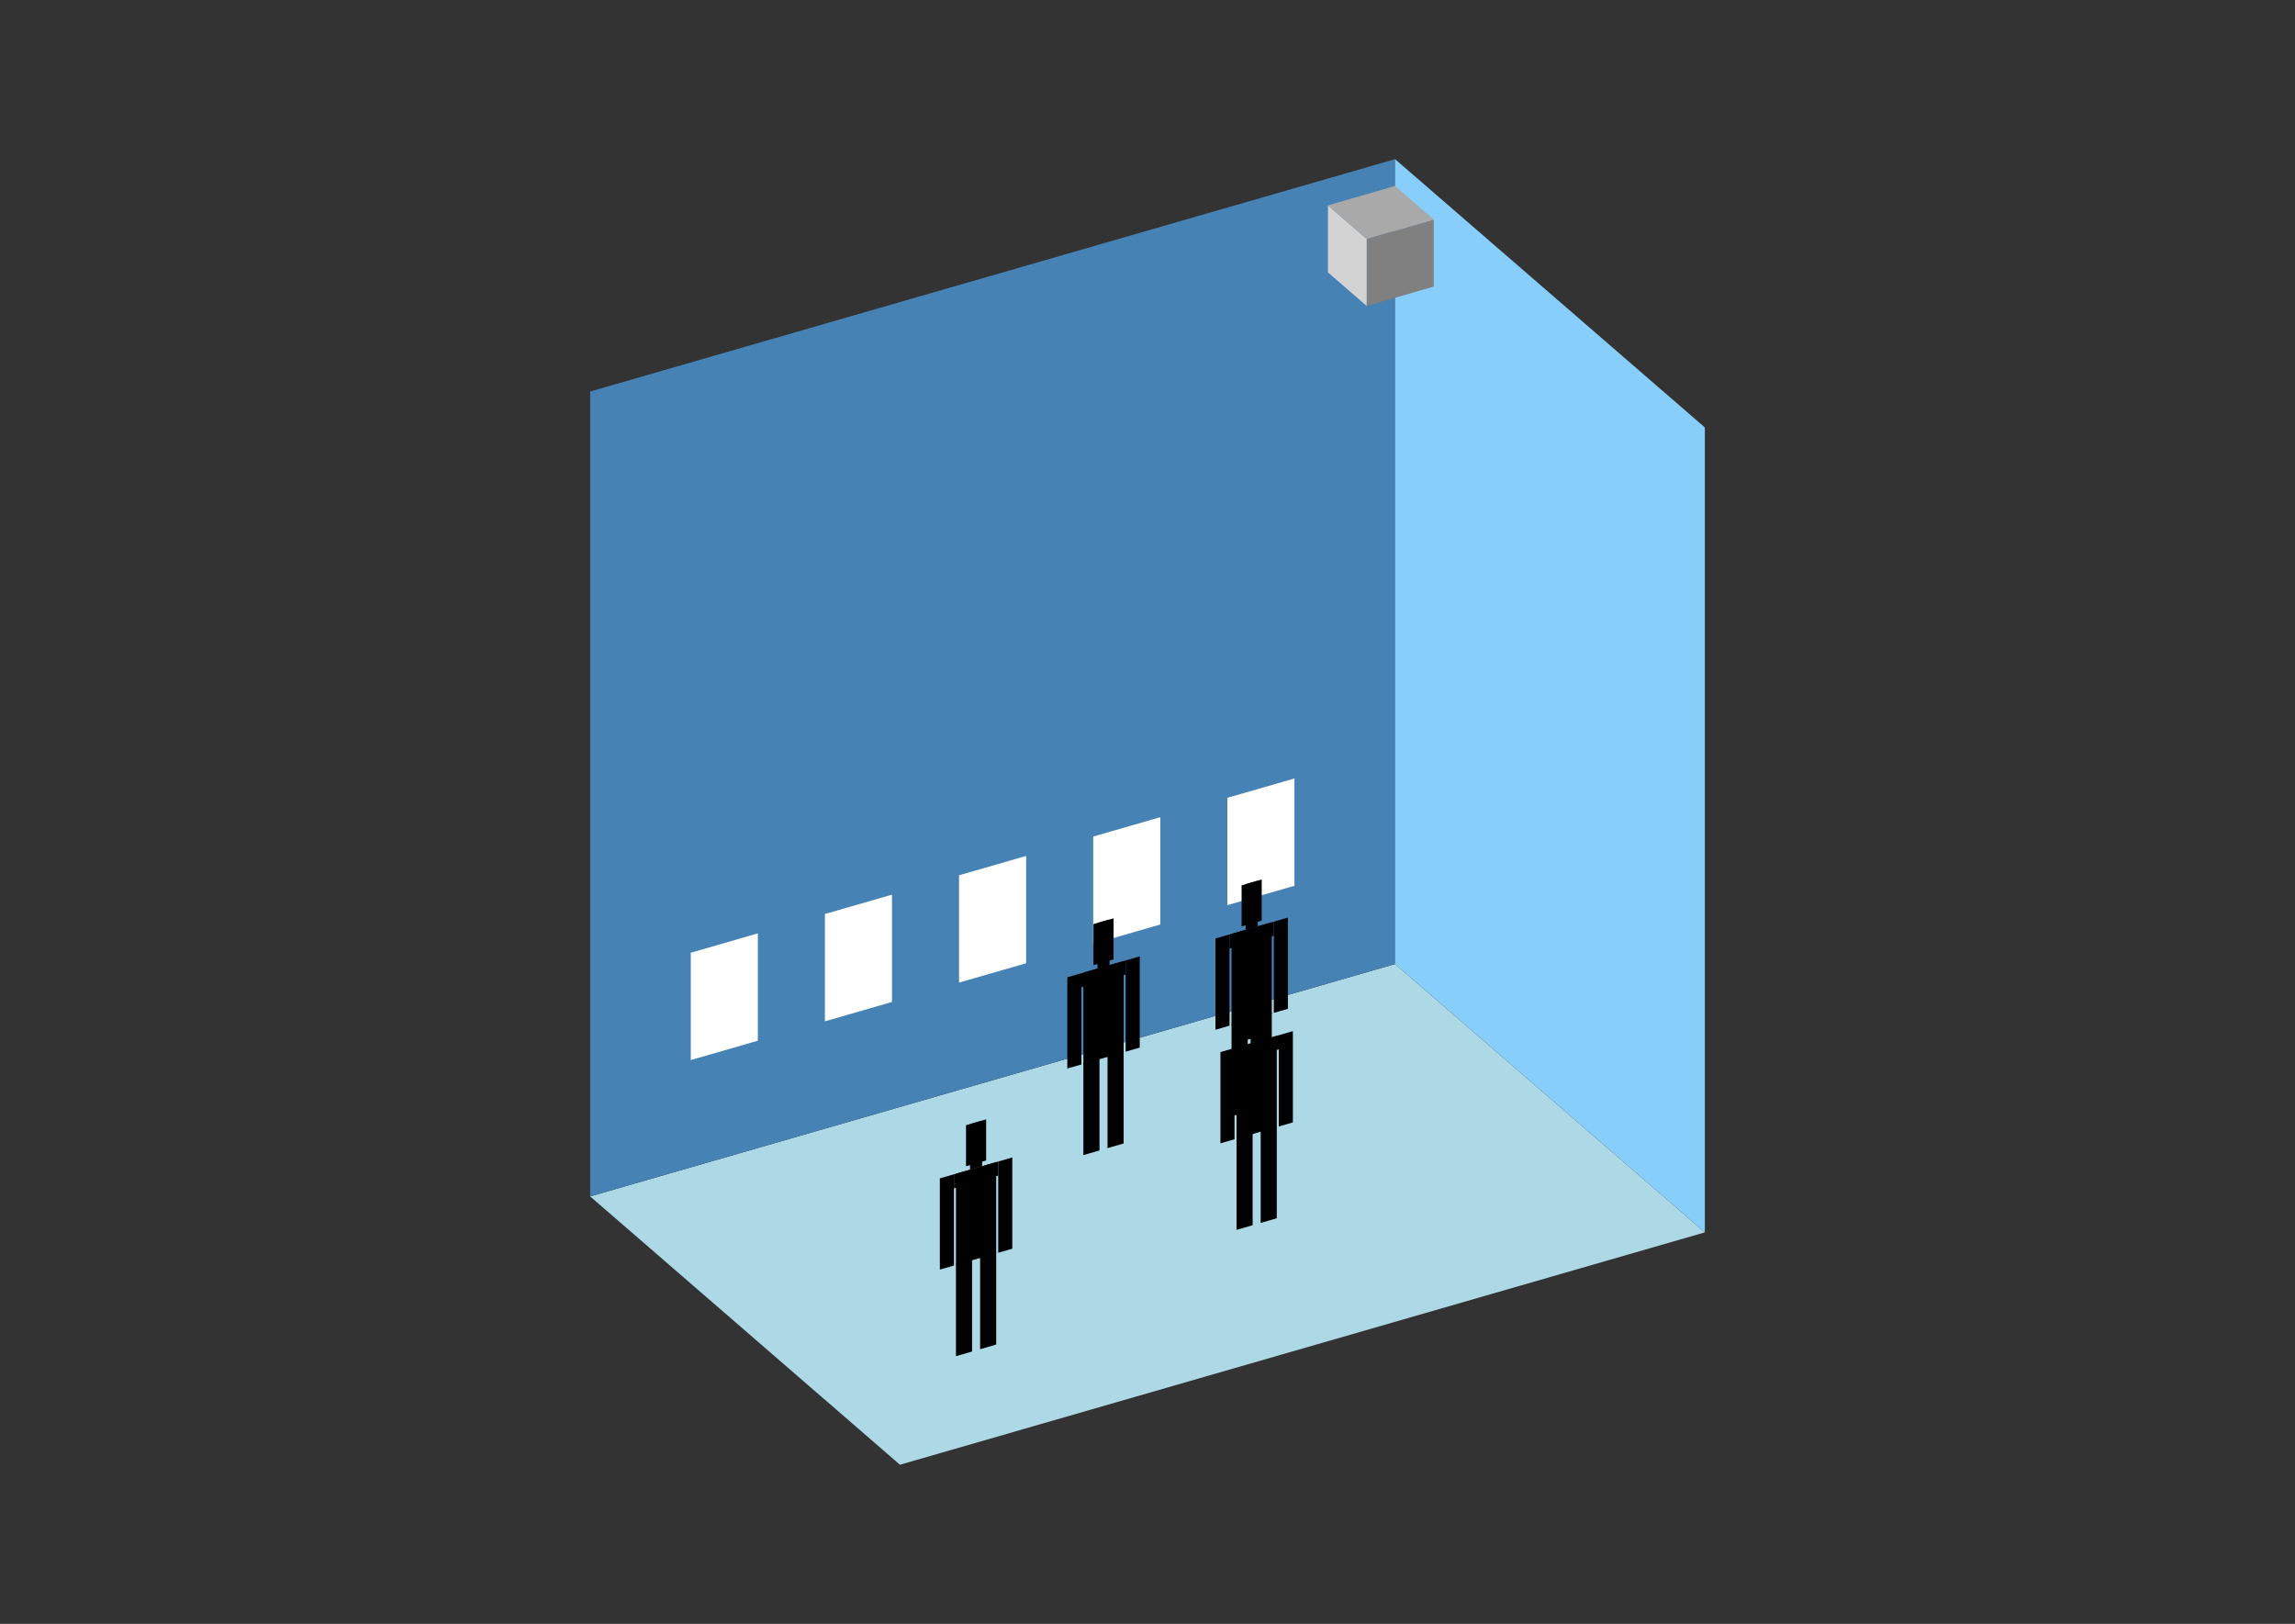 <?xml version="1.0" encoding="UTF-8"?>
<svg
  xmlns="http://www.w3.org/2000/svg"
  width="848"
  height="600"
  style="background-color:white"
>
  <rect width="100%" height="100%" fill="#333333" stroke="none"/>
  <polygon fill="lightblue" points="332.533,541.197 218.062,442.062 515.467,356.208 629.938,455.344" />
  <polygon fill="steelblue" points="218.062,442.062 218.062,144.656 515.467,58.803 515.467,356.208" />
  <polygon fill="lightskyblue" points="629.938,455.344 629.938,157.938 515.467,58.803 515.467,356.208" />
  <polygon fill="white" points="255.237,391.676 255.237,352.022 280.021,344.868 280.021,384.522" />
  <polygon fill="white" points="304.805,377.367 304.805,337.713 329.589,330.559 329.589,370.213" />
  <polygon fill="white" points="354.372,363.058 354.372,323.404 379.156,316.25 379.156,355.904" />
  <polygon fill="white" points="403.94,348.749 403.94,309.095 428.724,301.941 428.724,341.595" />
  <polygon fill="white" points="453.508,334.44 453.508,294.786 478.291,287.632 478.291,327.286" />
  <polygon fill="grey" points="504.992,113.047 504.992,88.263 529.776,81.108 529.776,105.892" />
  <polygon fill="lightgrey" points="504.992,113.047 504.992,88.263 490.683,75.871 490.683,100.655" />
  <polygon fill="darkgrey" points="504.992,88.263 490.683,75.871 515.467,68.716 529.776,81.108" />
  <polygon fill="hsl(288.0,50.0%,69.21%)" points="400.313,426.787 400.313,392.744 406.261,391.027 406.261,425.07" />
  <polygon fill="hsl(288.0,50.0%,69.21%)" points="415.183,422.494 415.183,388.451 409.235,390.168 409.235,424.211" />
  <polygon fill="hsl(288.0,50.0%,69.21%)" points="394.365,394.798 394.365,361.092 399.569,359.589 399.569,393.295" />
  <polygon fill="hsl(288.0,50.0%,69.21%)" points="415.927,388.573 415.927,354.867 421.131,353.365 421.131,387.071" />
  <polygon fill="hsl(288.0,50.0%,69.21%)" points="399.569,364.794 399.569,359.589 415.927,354.867 415.927,360.072" />
  <polygon fill="hsl(288.0,50.0%,69.21%)" points="400.313,393.081 400.313,359.375 415.183,355.082 415.183,388.788" />
  <polygon fill="hsl(288.0,50.0%,69.21%)" points="404.03,356.616 404.03,341.449 411.465,339.302 411.465,354.47" />
  <polygon fill="hsl(288.0,50.0%,69.21%)" points="405.517,357.872 405.517,341.019 409.978,339.732 409.978,356.585" />
  <polygon fill="hsl(288.0,50.0%,68.652%)" points="455.053,412.46 455.053,378.417 461.001,376.699 461.001,410.742" />
  <polygon fill="hsl(288.0,50.0%,68.652%)" points="469.923,408.167 469.923,374.124 463.975,375.841 463.975,409.884" />
  <polygon fill="hsl(288.0,50.0%,68.652%)" points="449.105,380.471 449.105,346.765 454.309,345.262 454.309,378.968" />
  <polygon fill="hsl(288.0,50.0%,68.652%)" points="470.666,374.246 470.666,340.54 475.871,339.038 475.871,372.744" />
  <polygon fill="hsl(288.0,50.0%,68.652%)" points="454.309,350.467 454.309,345.262 470.666,340.54 470.666,345.745" />
  <polygon fill="hsl(288.0,50.0%,68.652%)" points="455.053,378.754 455.053,345.048 469.923,340.755 469.923,374.461" />
  <polygon fill="hsl(288.0,50.0%,68.652%)" points="458.77,342.289 458.77,327.121 466.205,324.975 466.205,340.143" />
  <polygon fill="hsl(288.0,50.0%,68.652%)" points="460.257,343.545 460.257,326.692 464.718,325.404 464.718,342.257" />
  <polygon fill="hsl(288.0,50.0%,52.578%)" points="456.897,454.421 456.897,420.378 462.845,418.661 462.845,452.704" />
  <polygon fill="hsl(288.0,50.0%,52.578%)" points="471.767,450.128 471.767,416.085 465.819,417.802 465.819,451.845" />
  <polygon fill="hsl(288.0,50.0%,52.578%)" points="450.949,422.432 450.949,388.726 456.153,387.224 456.153,420.93" />
  <polygon fill="hsl(288.0,50.0%,52.578%)" points="472.511,416.208 472.511,382.502 477.715,380.999 477.715,414.705" />
  <polygon fill="hsl(288.0,50.0%,52.578%)" points="456.153,392.428 456.153,387.224 472.511,382.502 472.511,387.706" />
  <polygon fill="hsl(288.0,50.0%,52.578%)" points="456.897,420.715 456.897,387.009 471.767,382.717 471.767,416.422" />
  <polygon fill="hsl(288.0,50.0%,52.578%)" points="460.614,384.251 460.614,369.083 468.049,366.937 468.049,382.104" />
  <polygon fill="hsl(288.0,50.0%,52.578%)" points="462.101,385.507 462.101,368.654 466.562,367.366 466.562,384.219" />
  <polygon fill="hsl(288.0,50.0%,46.247%)" points="353.225,501.086 353.225,467.043 359.174,465.326 359.174,499.369" />
  <polygon fill="hsl(288.0,50.0%,46.247%)" points="368.096,496.794 368.096,462.751 362.148,464.468 362.148,498.511" />
  <polygon fill="hsl(288.0,50.0%,46.247%)" points="347.277,469.097 347.277,435.392 352.482,433.889 352.482,467.595" />
  <polygon fill="hsl(288.0,50.0%,46.247%)" points="368.839,462.873 368.839,429.167 374.044,427.665 374.044,461.371" />
  <polygon fill="hsl(288.0,50.0%,46.247%)" points="352.482,439.094 352.482,433.889 368.839,429.167 368.839,434.372" />
  <polygon fill="hsl(288.0,50.0%,46.247%)" points="353.225,467.38 353.225,433.674 368.096,429.382 368.096,463.088" />
  <polygon fill="hsl(288.0,50.0%,46.247%)" points="356.943,430.916 356.943,415.748 364.378,413.602 364.378,428.77" />
  <polygon fill="hsl(288.0,50.0%,46.247%)" points="358.43,432.172 358.43,415.319 362.891,414.031 362.891,430.884" />
</svg>
